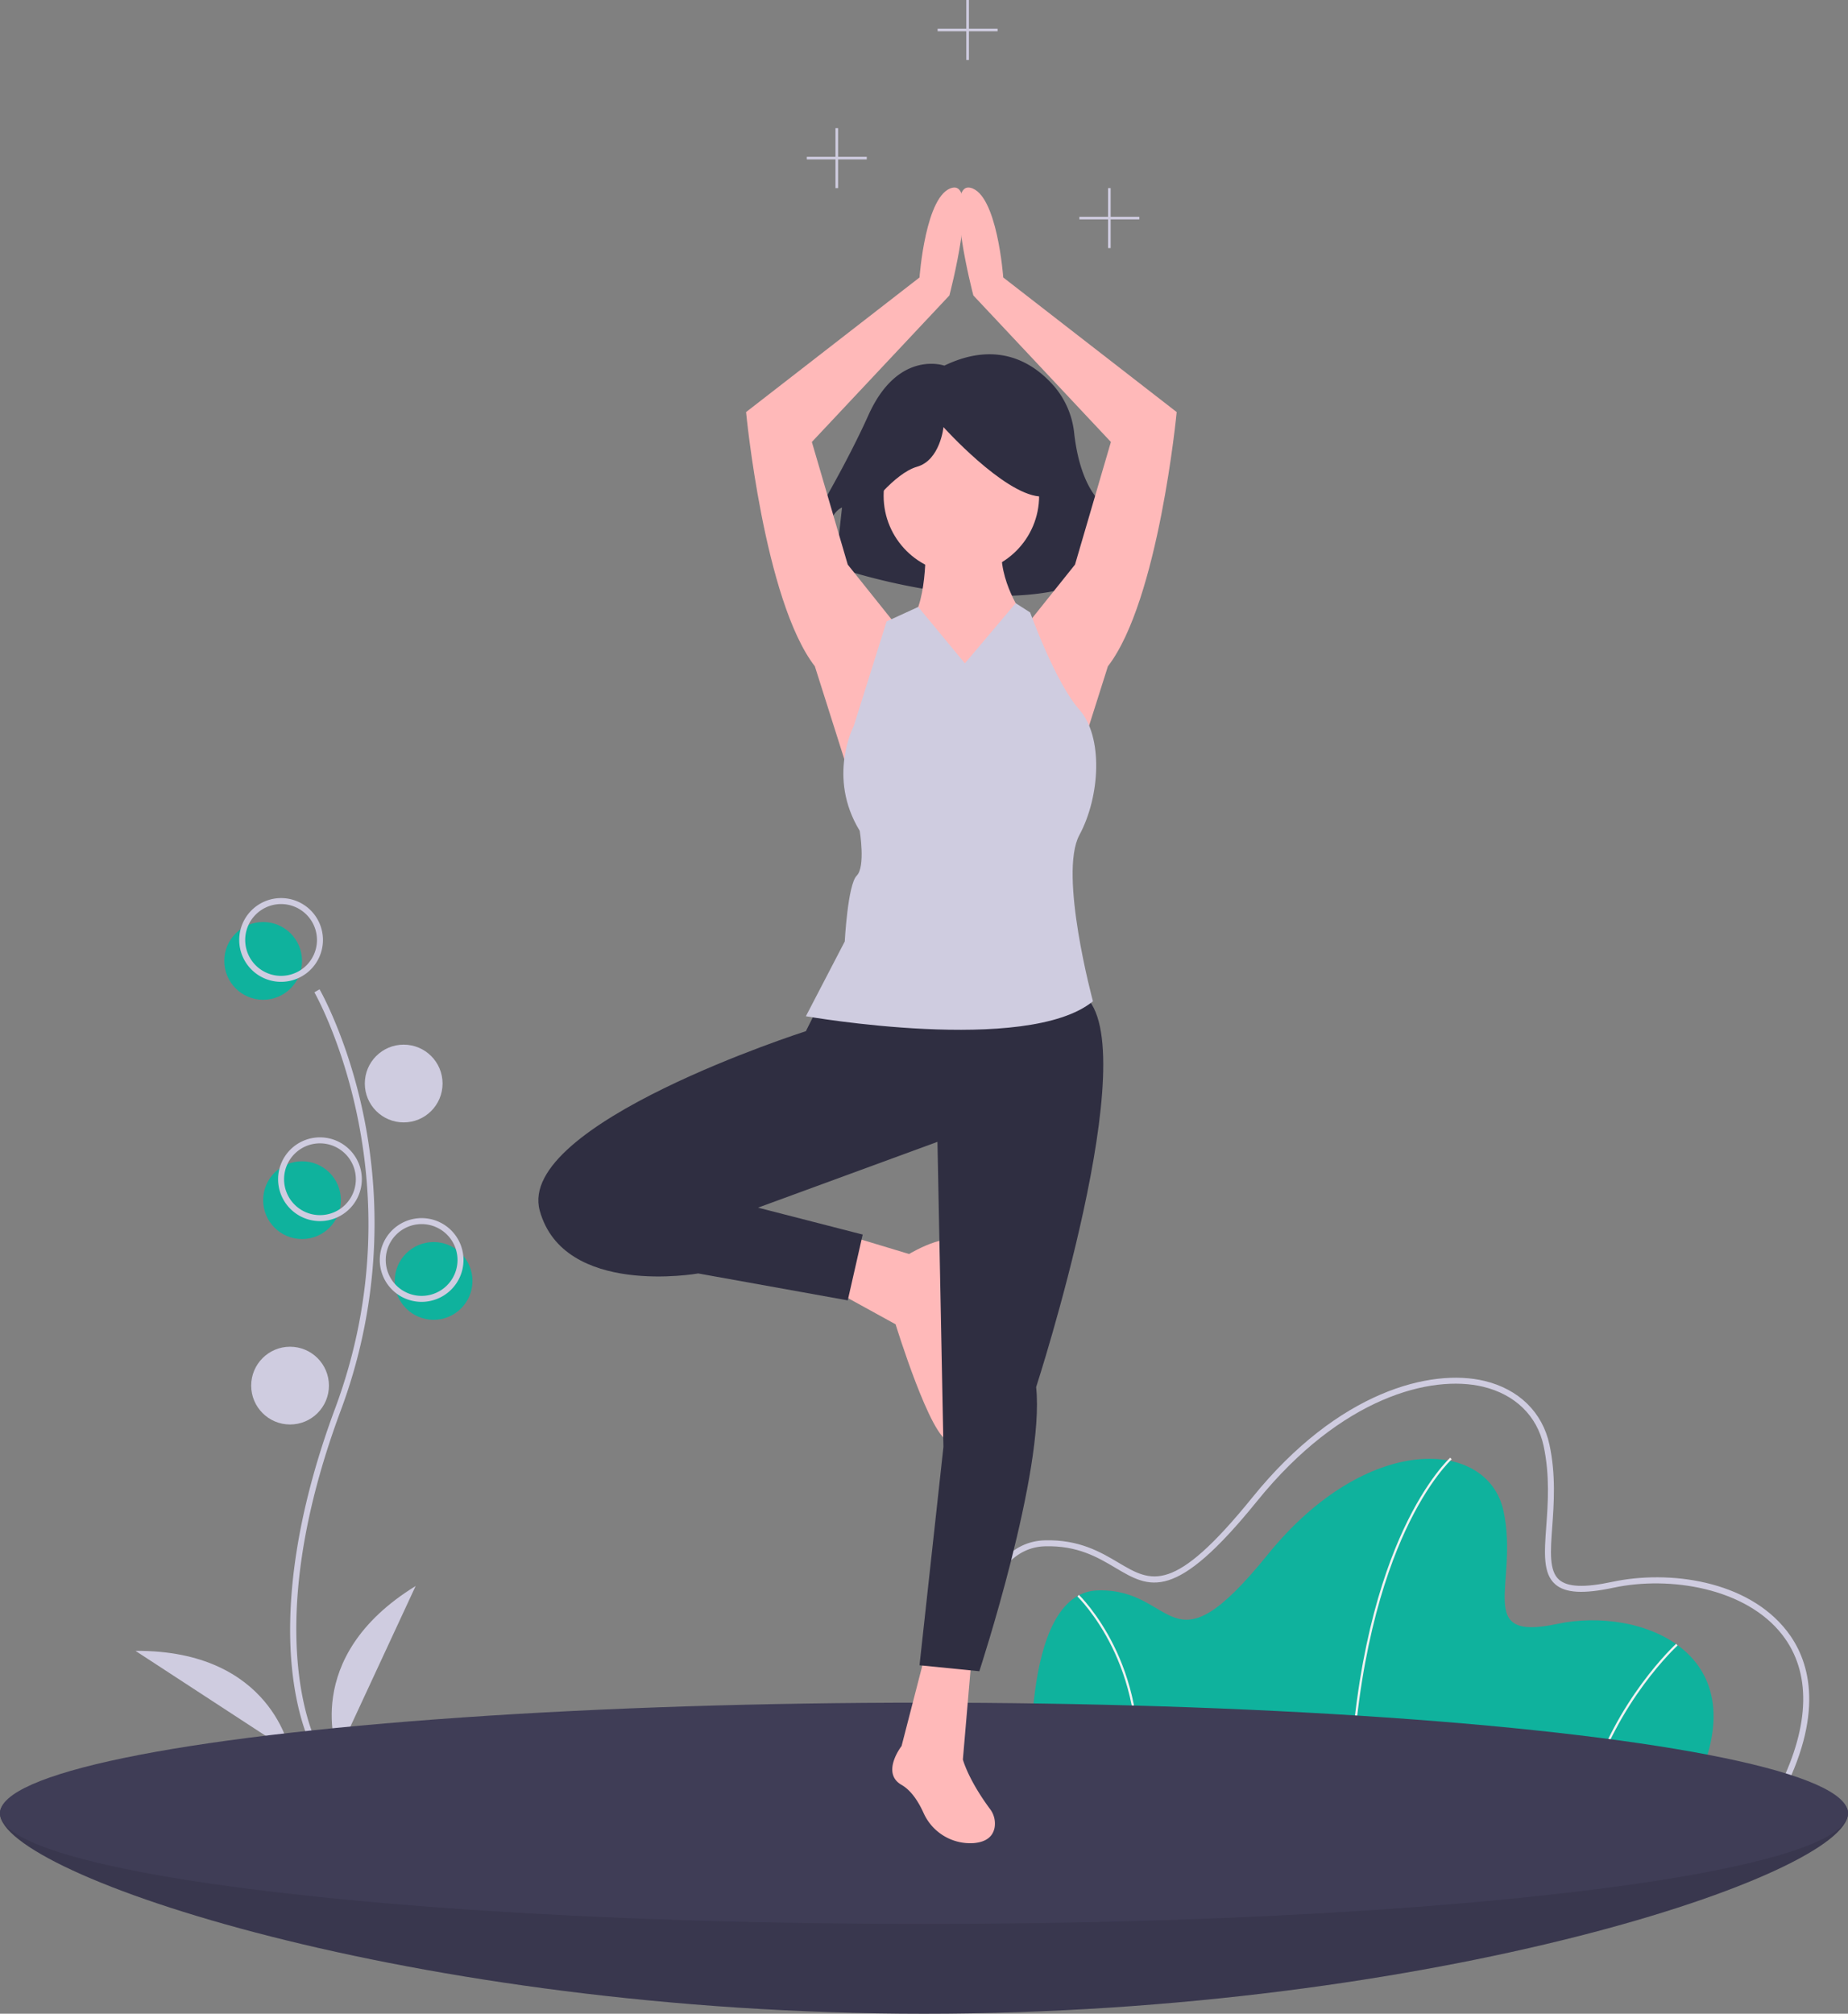 <svg id="e1212692-d39e-496f-931d-018692dccc58" data-name="Layer 1" xmlns="http://www.w3.org/2000/svg" width="745.338" height="812" viewBox="0 0 745.338 812"><rect x="0" y="0" width="745.338" height="812" fill="#808080" stroke="none"/><title>yoga</title><path d="M972.669,775.195C972.669,799.84,805.819,856,600,856s-372.669-56.16-372.669-80.805S394.181,766.752,600,766.752,972.669,750.55,972.669,775.195Z" transform="translate(-227.331 -44)" fill="#3f3d56"/><path d="M972.669,775.195C972.669,799.84,805.819,856,600,856s-372.669-56.16-372.669-80.805S394.181,766.752,600,766.752,972.669,750.55,972.669,775.195Z" transform="translate(-227.331 -44)" opacity="0.1"/><circle cx="106.132" cy="387.471" r="15.679" fill="#0fb29d"/><circle cx="174.877" cy="516.518" r="15.679" fill="#0fb29d"/><circle cx="121.811" cy="483.955" r="15.679" fill="#0fb29d"/><path d="M354.143,750.497c-.277-.452-6.803-11.349-9.065-33.977-2.075-20.76-.741-55.751,17.406-104.562,34.379-92.469-7.923-167.078-8.355-167.821l2.087-1.211c.11.188,11.025,19.211,17.474,49.501a215.956,215.956,0,0,1-8.944,120.372c-34.321,92.311-8.805,136.01-8.544,136.441Z" transform="translate(-227.331 -44)" fill="#cfcce0"/><path d="M340.7,439.913a16.885,16.885,0,1,1,16.885-16.885A16.904,16.904,0,0,1,340.7,439.913Zm0-31.357a14.473,14.473,0,1,0,14.473,14.473A14.489,14.489,0,0,0,340.7,408.556Z" transform="translate(-227.331 -44)" fill="#cfcce0"/><circle cx="162.816" cy="436.919" r="15.679" fill="#cfcce0"/><path d="M356.378,536.397A16.885,16.885,0,1,1,373.263,519.513,16.904,16.904,0,0,1,356.378,536.397Zm0-31.357a14.473,14.473,0,1,0,14.473,14.473A14.489,14.489,0,0,0,356.378,505.04Z" transform="translate(-227.331 -44)" fill="#cfcce0"/><path d="M397.384,568.961a16.885,16.885,0,1,1,16.885-16.885A16.904,16.904,0,0,1,397.384,568.961Zm0-31.357a14.473,14.473,0,1,0,14.473,14.473A14.489,14.489,0,0,0,397.384,537.603Z" transform="translate(-227.331 -44)" fill="#cfcce0"/><circle cx="116.987" cy="558.73" r="15.679" fill="#cfcce0"/><path d="M363.615,751.074s-15.679-38.594,31.357-67.539Z" transform="translate(-227.331 -44)" fill="#cfcce0"/><path d="M344.332,750.374s-7.135-41.041-62.363-40.689Z" transform="translate(-227.331 -44)" fill="#cfcce0"/><path d="M910.362,765.546H643.495s-5.409-79.339,26.597-80.24,28.4,35.162,68.52-14.425,88.805-46.882,95.116-17.581-12.171,52.742,21.638,45.53S937.86,710.55,910.362,765.546Z" transform="translate(-227.331 -44)" fill="#0fb29d"/><path d="M772.423,765.564l-.901-.036c2.101-52.236,13.041-85.798,21.848-104.755,9.563-20.583,18.778-28.916,18.87-28.998l.599.674c-.091.081-9.198,8.331-18.685,28.775C785.396,680.101,774.516,713.525,772.423,765.564Z" transform="translate(-227.331 -44)" fill="#f2f2f2"/><path d="M869.009,765.672l-.865-.252c10.422-35.772,34.964-58.357,35.211-58.581l.606.667C903.716,707.729,879.357,730.155,869.009,765.672Z" transform="translate(-227.331 -44)" fill="#f2f2f2"/><path d="M685.527,765.608l-.893-.124c3.536-25.501-2.851-45.287-8.832-57.394-6.476-13.109-13.865-20.269-13.939-20.34l.624-.651c.075.072,7.578,7.342,14.123,20.591C682.647,719.912,689.095,739.88,685.527,765.608Z" transform="translate(-227.331 -44)" fill="#f2f2f2"/><path d="M946.58,766.752H614.711l-.077-1.124c-.191-2.797-4.424-68.764,16.95-92.301,4.778-5.262,10.534-8.024,17.107-8.209,13.933-.396,22.688,4.822,29.75,9.011,13.311,7.896,22.104,13.113,54.075-26.402,34.635-42.808,72.005-52.018,93.488-46.897,13.88,3.31,23.447,12.663,26.247,25.662,2.651,12.309,1.807,23.875,1.128,33.168-.726,9.943-1.3,17.797,2.784,21.357,3.409,2.97,10.214,3.24,21.413.85,22.78-4.86,54.565-.701,70.52,19.912,8.584,11.09,15.345,31.249-1.183,64.306Zm-329.605-2.412H945.087c12.317-24.988,12.701-46.098,1.102-61.084-14.636-18.91-45.341-23.887-68.109-19.029-12.168,2.596-19.418,2.168-23.501-1.39-4.993-4.351-4.381-12.735-3.606-23.351.668-9.14,1.498-20.514-1.08-32.485-2.596-12.055-11.508-20.738-24.448-23.823-20.797-4.962-57.123,4.132-91.053,46.067-33.282,41.135-43.308,35.19-57.181,26.96-7.149-4.24-15.266-9.049-28.452-8.675-5.892.166-11.07,2.662-15.39,7.419C614.159,696.103,616.505,755.422,616.975,764.34Z" transform="translate(-227.331 -44)" fill="#cfcce0"/><ellipse cx="372.669" cy="731.195" rx="372.669" ry="44.624" fill="#3f3d56"/><path d="M608.195,191.438s-18.631-6.654-30.608,19.962-30.608,55.893-30.608,55.893l10.646,2.662s2.662-18.631,9.315-21.293l-2.662,23.954s79.847,27.946,115.778-2.662l-1.331-9.315s5.323,1.331,5.323,9.315l3.992-3.992s-3.992-7.985-15.969-18.631c-7.861-6.988-10.563-20.282-11.491-28.594a34.602,34.602,0,0,0-7.966-18.843C644.656,190.67,630.152,180.865,608.195,191.438Z" transform="translate(-227.331 -44)" fill="#2f2e41"/><path d="M588.543,295.791l-19.297-24.121-14.473-49.448,55.478-59.096s12.06-45.83,1.206-43.418-13.267,36.181-13.267,36.181l-69.951,54.272s7.236,75.981,27.739,102.514l15.679,49.448Z" transform="translate(-227.331 -44)" fill="#ffb9b9"/><path d="M641.609,295.791l19.297-24.121,14.473-49.448-55.478-59.096s-12.06-45.83-1.206-43.418,13.267,36.181,13.267,36.181l69.951,54.272s-7.236,75.981-27.739,102.514l-15.679,49.448Z" transform="translate(-227.331 -44)" fill="#ffb9b9"/><circle cx="387.744" cy="199.931" r="31.357" fill="#ffb9b9"/><path d="M600.603,260.815s1.206,25.327-6.03,33.769-14.473,51.86,20.503,53.066,31.357-36.181,31.357-36.181l-7.236-20.503s-10.854-15.679-7.236-30.151Z" transform="translate(-227.331 -44)" fill="#ffb9b9"/><path d="M568.04,541.824l25.93,7.839s21.106-12.664,21.106-.603-7.236,27.739-4.824,38.594,7.236,37.387,0,37.387-21.709-47.036-21.709-47.036l-24.121-13.267Z" transform="translate(-227.331 -44)" fill="#ffb9b9"/><path d="M600.603,710.671l-9.648,37.387s-8.442,10.854,0,15.679c3.962,2.264,6.861,6.917,8.822,11.22a20.628,20.628,0,0,0,20.255,12.254c4.116-.342,7.584-1.969,8.428-6.198a9.705,9.705,0,0,0-1.867-7.6c-8.896-12.022-10.913-19.926-10.913-19.926l3.618-42.212Z" transform="translate(-227.331 -44)" fill="#ffb9b9"/><path d="M577.25,249.5s10.646-14.639,19.962-17.3S607.858,216.23,607.858,216.23s23.954,26.616,38.593,27.946,1.331-31.939,1.331-31.939l-26.616-6.654-25.285,2.662-19.962,13.308Z" transform="translate(-227.331 -44)" fill="#2f2e41"/><path d="M557.185,450.165l-4.824,9.648s-116.987,37.388-107.338,72.363,63.921,25.327,63.921,25.327l60.302,10.854,6.03-26.533L533.064,530.97,605.427,504.437l2.412,123.017-9.648,88.042,24.121,2.412s26.533-80.805,22.915-114.575c0,0,44.624-137.489,19.297-157.992S557.185,450.165,557.185,450.165Z" transform="translate(-227.331 -44)" fill="#2f2e41"/><path d="M616.49,311.486l-18.819-22.743-12.747,5.842-13.267,42.212S560.803,357.299,574.07,379.008c0,0,2.412,14.473-1.206,18.091s-4.824,26.533-4.824,26.533l-15.679,30.151s89.248,15.679,115.781-6.03c0,0-13.923-51.331-5.481-67.01s9.648-39.714,0-50.569-19.846-39.208-19.846-39.208l-5.841-3.736Z" transform="translate(-227.331 -44)" fill="#cfcce0"/><polygon points="459.515 87.42 447.948 87.42 447.948 75.853 446.897 75.853 446.897 87.42 435.33 87.42 435.33 88.471 446.897 88.471 446.897 100.038 447.948 100.038 447.948 88.471 459.515 88.471 459.515 87.42" fill="#cfcce0"/><polygon points="349.583 63.235 338.016 63.235 338.016 51.668 336.965 51.668 336.965 63.235 325.398 63.235 325.398 64.286 336.965 64.286 336.965 75.853 338.016 75.853 338.016 64.286 349.583 64.286 349.583 63.235" fill="#cfcce0"/><polygon points="402.35 11.567 390.784 11.567 390.784 0 389.732 0 389.732 11.567 378.165 11.567 378.165 12.618 389.732 12.618 389.732 24.185 390.784 24.185 390.784 12.618 402.35 12.618 402.35 11.567" fill="#cfcce0"/></svg>
